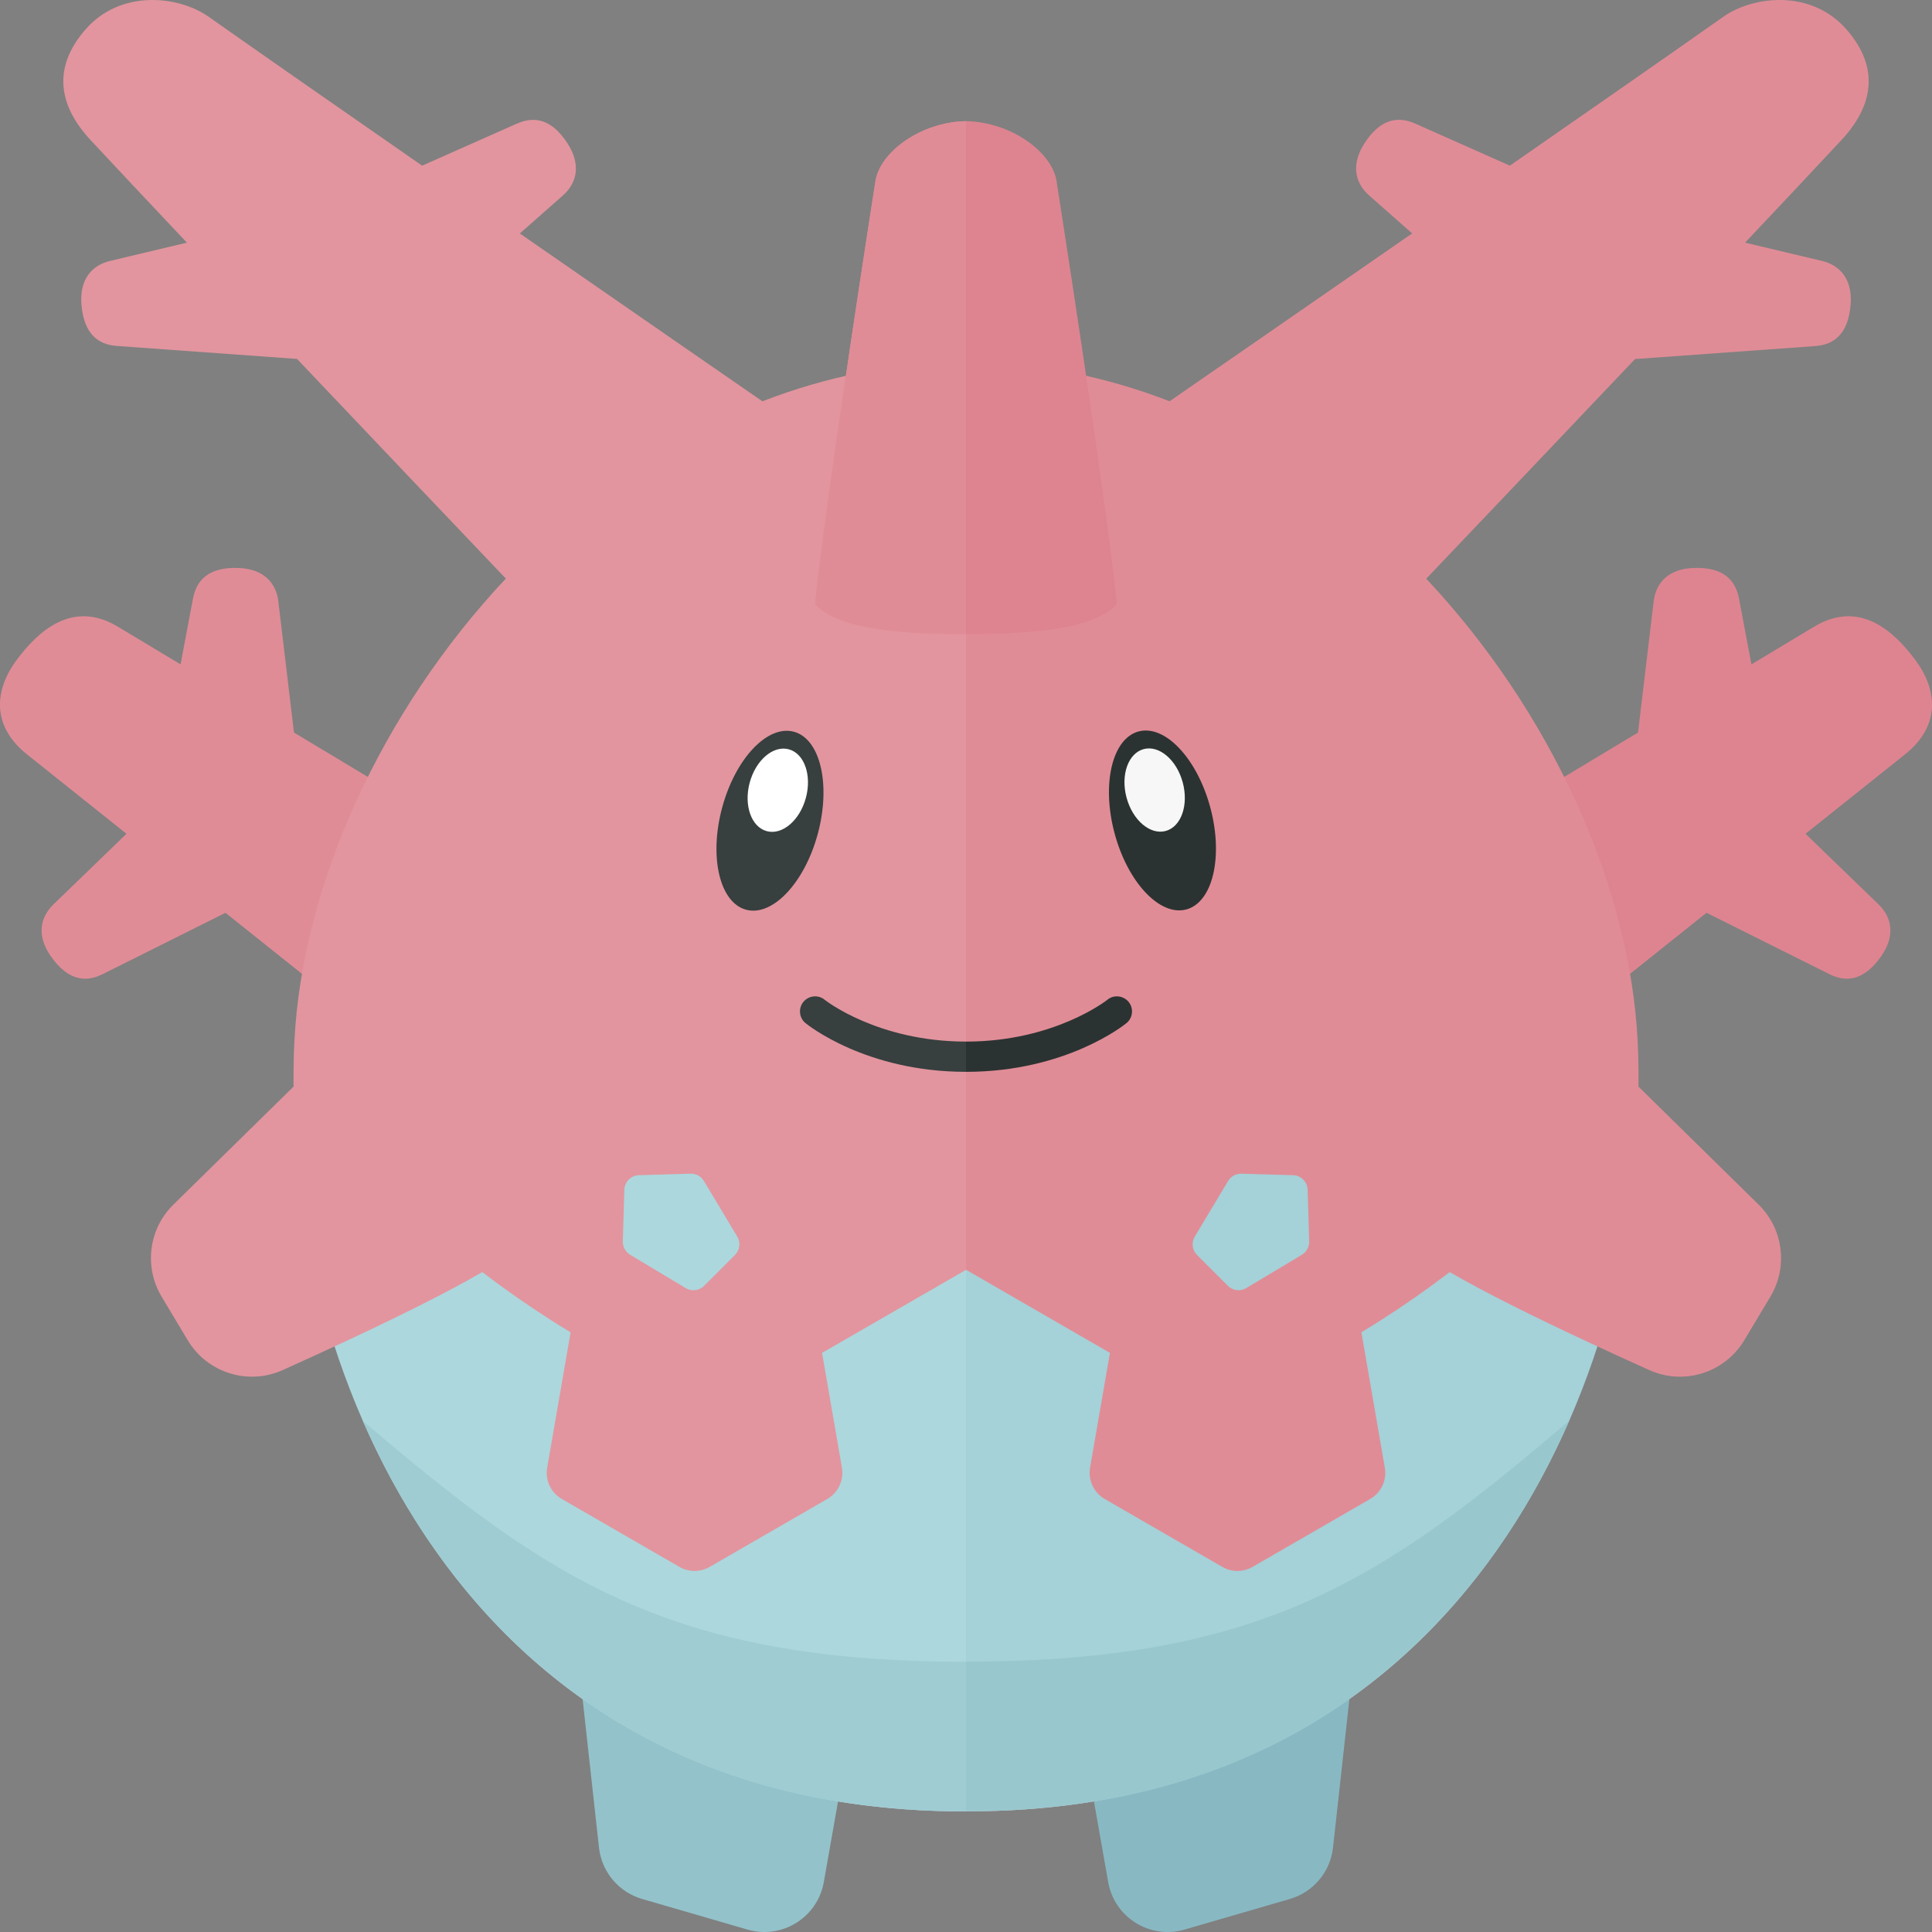 <svg xmlns="http://www.w3.org/2000/svg" xmlns:xlink="http://www.w3.org/1999/xlink" id="icons" width="32" height="32" x="0" y="0" enable-background="new 0 0 32 32" version="1.1" viewBox="0 0 32 32" xml:space="preserve"><rect x="0" y="0" width="32" height="32" fill="#808080" stroke="none"/><g><path fill="#E08C96" d="M0.845,15.843c-0.241-0.34-0.182-0.647,0.039-0.862l2.569-2.484l1.444,2.041L1.7,16.135 C1.424,16.273,1.13,16.247,0.845,15.843z"/><path fill="#E08C96" d="M3.948,9.407C4.365,9.421,4.574,9.654,4.61,9.96l0.423,3.549l-2.499-0.085l0.663-3.512 C3.255,9.609,3.454,9.39,3.948,9.407z"/><path fill="#E08C96" d="M1.959,10.384l10.215,6.14l-2.388,3.425l-9.311-7.432c-0.631-0.485-0.568-1.094-0.193-1.594 C0.622,10.47,1.194,9.918,1.959,10.384z"/><path fill="#E2959E" d="M12.628,6.647c-0.695-0.48-2.29-1.582-4.018-2.78l0.714-0.63c0.231-0.204,0.303-0.508,0.078-0.859 c-0.267-0.416-0.56-0.455-0.842-0.33L6.992,2.744C5.604,1.781,4.291,0.866,3.458,0.279C2.959-0.073,2-0.18,1.417,0.487 C0.854,1.131,0.98,1.761,1.5,2.32c0.397,0.426,0.957,1.023,1.596,1.699L1.822,4.322c-0.3,0.071-0.507,0.306-0.473,0.721 c0.04,0.493,0.28,0.665,0.587,0.687l2.984,0.215c1.266,1.335,2.557,2.692,3.458,3.638c-2.064,2.199-3.374,5.078-3.502,7.667 C4.647,21.873,7.083,30.002,16,30.002v-24C14.816,6.002,13.686,6.237,12.628,6.647z"/><g><g><path fill="#E08C96" d="M14.5,3.002c0,0-0.792,5.042-1,7c0.41,0.472,1.708,0.5,2.5,0.5c0-2.042,0-8.495,0-8.495 C15.244,2.021,14.573,2.524,14.5,3.002z"/></g><g><path fill="#E08C96" d="M14.5,3.002c0,0-0.792,5.042-1,7c0.41,0.472,1.708,0.5,2.5,0.5c0-2.042,0-8.495,0-8.495 C15.244,2.021,14.573,2.524,14.5,3.002z"/></g></g><path fill="#93C2CA" d="M9.469,26.502h5l-0.826,4.682c-0.109,0.581-0.695,0.941-1.262,0.776l-1.745-0.507 c-0.386-0.112-0.667-0.444-0.714-0.843L9.469,26.502z"/><path fill="#ACD7DD" d="M13.5,22.475l0.224,1.291c-3.871-0.778-6.966-3.399-8.869-5.743c-0.042,4.417,2.604,12,11.146,11.979 v-3.197v-2.803v-2.97L13.5,22.475z"/><path fill="#E2959E" d="M9.503,21.767l-0.44,2.543c-0.036,0.207,0.061,0.414,0.243,0.518l1.948,1.125 c0.155,0.089,0.345,0.089,0.5,0l1.948-1.125c0.182-0.105,0.278-0.312,0.243-0.518l-0.44-2.543l-2-1.443L9.503,21.767z"/><path fill="#E2959E" d="M8.611,20.638c-0.456,0.456-2.622,1.468-3.929,2.055c-0.575,0.258-1.249,0.045-1.573-0.495l-0.432-0.721 c-0.295-0.492-0.215-1.123,0.195-1.525l2.802-2.752L8.611,20.638z"/><path fill="#ACD7DD" d="M10.341,19.707l-0.025,0.854c-0.003,0.09,0.044,0.175,0.121,0.222l0.921,0.552 c0.098,0.059,0.224,0.043,0.305-0.038l0.51-0.51c0.081-0.081,0.097-0.207,0.038-0.305l-0.552-0.921 c-0.047-0.078-0.131-0.124-0.222-0.121l-0.854,0.025C10.452,19.468,10.345,19.574,10.341,19.707z"/><path fill="#9FCCD3" d="M16,27.523v2.479c-5.459,0.013-8.51-3.08-9.99-6.467C9.057,26.128,11.062,27.523,16,27.523z"/><path fill="#DE8490" d="M31.155,15.843c0.241-0.34,0.182-0.647-0.039-0.862l-2.569-2.484l-1.444,2.041l3.197,1.597 C30.576,16.273,30.87,16.247,31.155,15.843z"/><path fill="#DE8490" d="M28.052,9.407c-0.416,0.014-0.626,0.246-0.662,0.553l-0.423,3.549l2.499-0.085l-0.663-3.512 C28.745,9.609,28.546,9.39,28.052,9.407z"/><path fill="#DE8490" d="M30.041,10.384l-10.215,6.14l2.388,3.425l9.311-7.432c0.631-0.485,0.568-1.094,0.193-1.594 C31.378,10.47,30.806,9.918,30.041,10.384z"/><path fill="#E08C96" d="M30.178,4.322l-1.274-0.303c0.638-0.676,1.199-1.273,1.596-1.699c0.52-0.559,0.646-1.19,0.083-1.833 C30-0.18,29.041-0.073,28.542,0.279c-0.833,0.587-2.146,1.502-3.534,2.465L23.44,2.047c-0.282-0.125-0.574-0.086-0.842,0.33 c-0.225,0.351-0.153,0.655,0.078,0.859l0.714,0.63c-1.728,1.198-3.323,2.3-4.018,2.78C18.314,6.237,17.184,6.002,16,6.002v24 c8.917,0,11.353-8.129,11.125-12.75c-0.128-2.589-1.438-5.468-3.502-7.667c0.901-0.947,2.192-2.303,3.458-3.638l2.984-0.215 c0.308-0.022,0.547-0.194,0.587-0.687C30.685,4.628,30.478,4.393,30.178,4.322z"/><path fill="#DE8490" d="M17.5,3.002c0,0,0.792,5.042,1,7c-0.41,0.472-1.708,0.5-2.5,0.5c0-2.042,0-8.495,0-8.495 C16.756,2.021,17.427,2.524,17.5,3.002z"/><path fill="#88B9C3" d="M22.531,26.502h-5l0.826,4.682c0.109,0.581,0.695,0.941,1.262,0.776l1.745-0.507 c0.386-0.112,0.667-0.444,0.714-0.843L22.531,26.502z"/><g><line x1="16" x2="16" y1="30.002" y2="26.502" fill="#A3C0C6"/></g><path fill="#A5D1D8" d="M18.276,23.766l0.224-1.291L16,21.031v2.97v2.803v3.197c8.542,0.021,11.188-7.563,11.146-11.979 C25.242,20.366,22.147,22.988,18.276,23.766z"/><path fill="#E08C96" d="M22.497,21.767l0.44,2.543c0.036,0.207-0.061,0.414-0.243,0.518l-1.948,1.125 c-0.155,0.089-0.345,0.089-0.5,0l-1.948-1.125c-0.182-0.105-0.278-0.312-0.243-0.518l0.44-2.543l2-1.443L22.497,21.767z"/><path fill="#E08C96" d="M23.389,20.638c0.456,0.456,2.622,1.468,3.929,2.055c0.575,0.258,1.249,0.045,1.573-0.495l0.432-0.721 c0.295-0.492,0.215-1.123-0.195-1.525l-2.802-2.752L23.389,20.638z"/><path fill="#A5D1D8" d="M21.659,19.707l0.025,0.854c0.003,0.09-0.044,0.175-0.121,0.222l-0.921,0.552 c-0.098,0.059-0.224,0.043-0.305-0.038l-0.51-0.51c-0.081-0.081-0.097-0.207-0.038-0.305l0.552-0.921 c0.047-0.078,0.131-0.124,0.222-0.121l0.854,0.025C21.548,19.468,21.655,19.574,21.659,19.707z"/><path fill="#99C7CE" d="M25.99,23.534c-1.48,3.387-4.531,6.48-9.99,6.467v-2.479C20.938,27.523,22.943,26.128,25.99,23.534z"/><ellipse cx="12.75" cy="13.592" fill="#373F3F" rx="1.526" ry=".821" transform="matrix(0.259 -0.966 0.966 0.259 -3.679 22.39)"/><ellipse cx="12.879" cy="13.088" fill="#FFF" rx=".702" ry=".482" transform="matrix(0.259 -0.966 0.966 0.259 -3.096 22.14)"/><ellipse cx="19.25" cy="13.592" fill="#2B3332" rx=".821" ry="1.526" transform="matrix(0.966 -0.259 0.259 0.966 -2.862 5.445)"/><ellipse cx="19.121" cy="13.088" fill="#F7F7F7" rx=".482" ry=".702" transform="matrix(0.966 -0.259 0.259 0.966 -2.736 5.395)"/><path fill="#373F3F" d="M16,17.252c-1.462,0-2.33-0.684-2.338-0.69c-0.105-0.09-0.262-0.075-0.352,0.028 c-0.089,0.105-0.077,0.263,0.027,0.352c0.039,0.033,1.006,0.811,2.663,0.811V17.252z"/><path fill="#2B3332" d="M16,17.252c1.462,0,2.33-0.684,2.338-0.69c0.105-0.09,0.262-0.075,0.352,0.028 c0.089,0.105,0.077,0.263-0.027,0.352c-0.039,0.033-1.006,0.811-2.663,0.811V17.252z"/></g></svg>